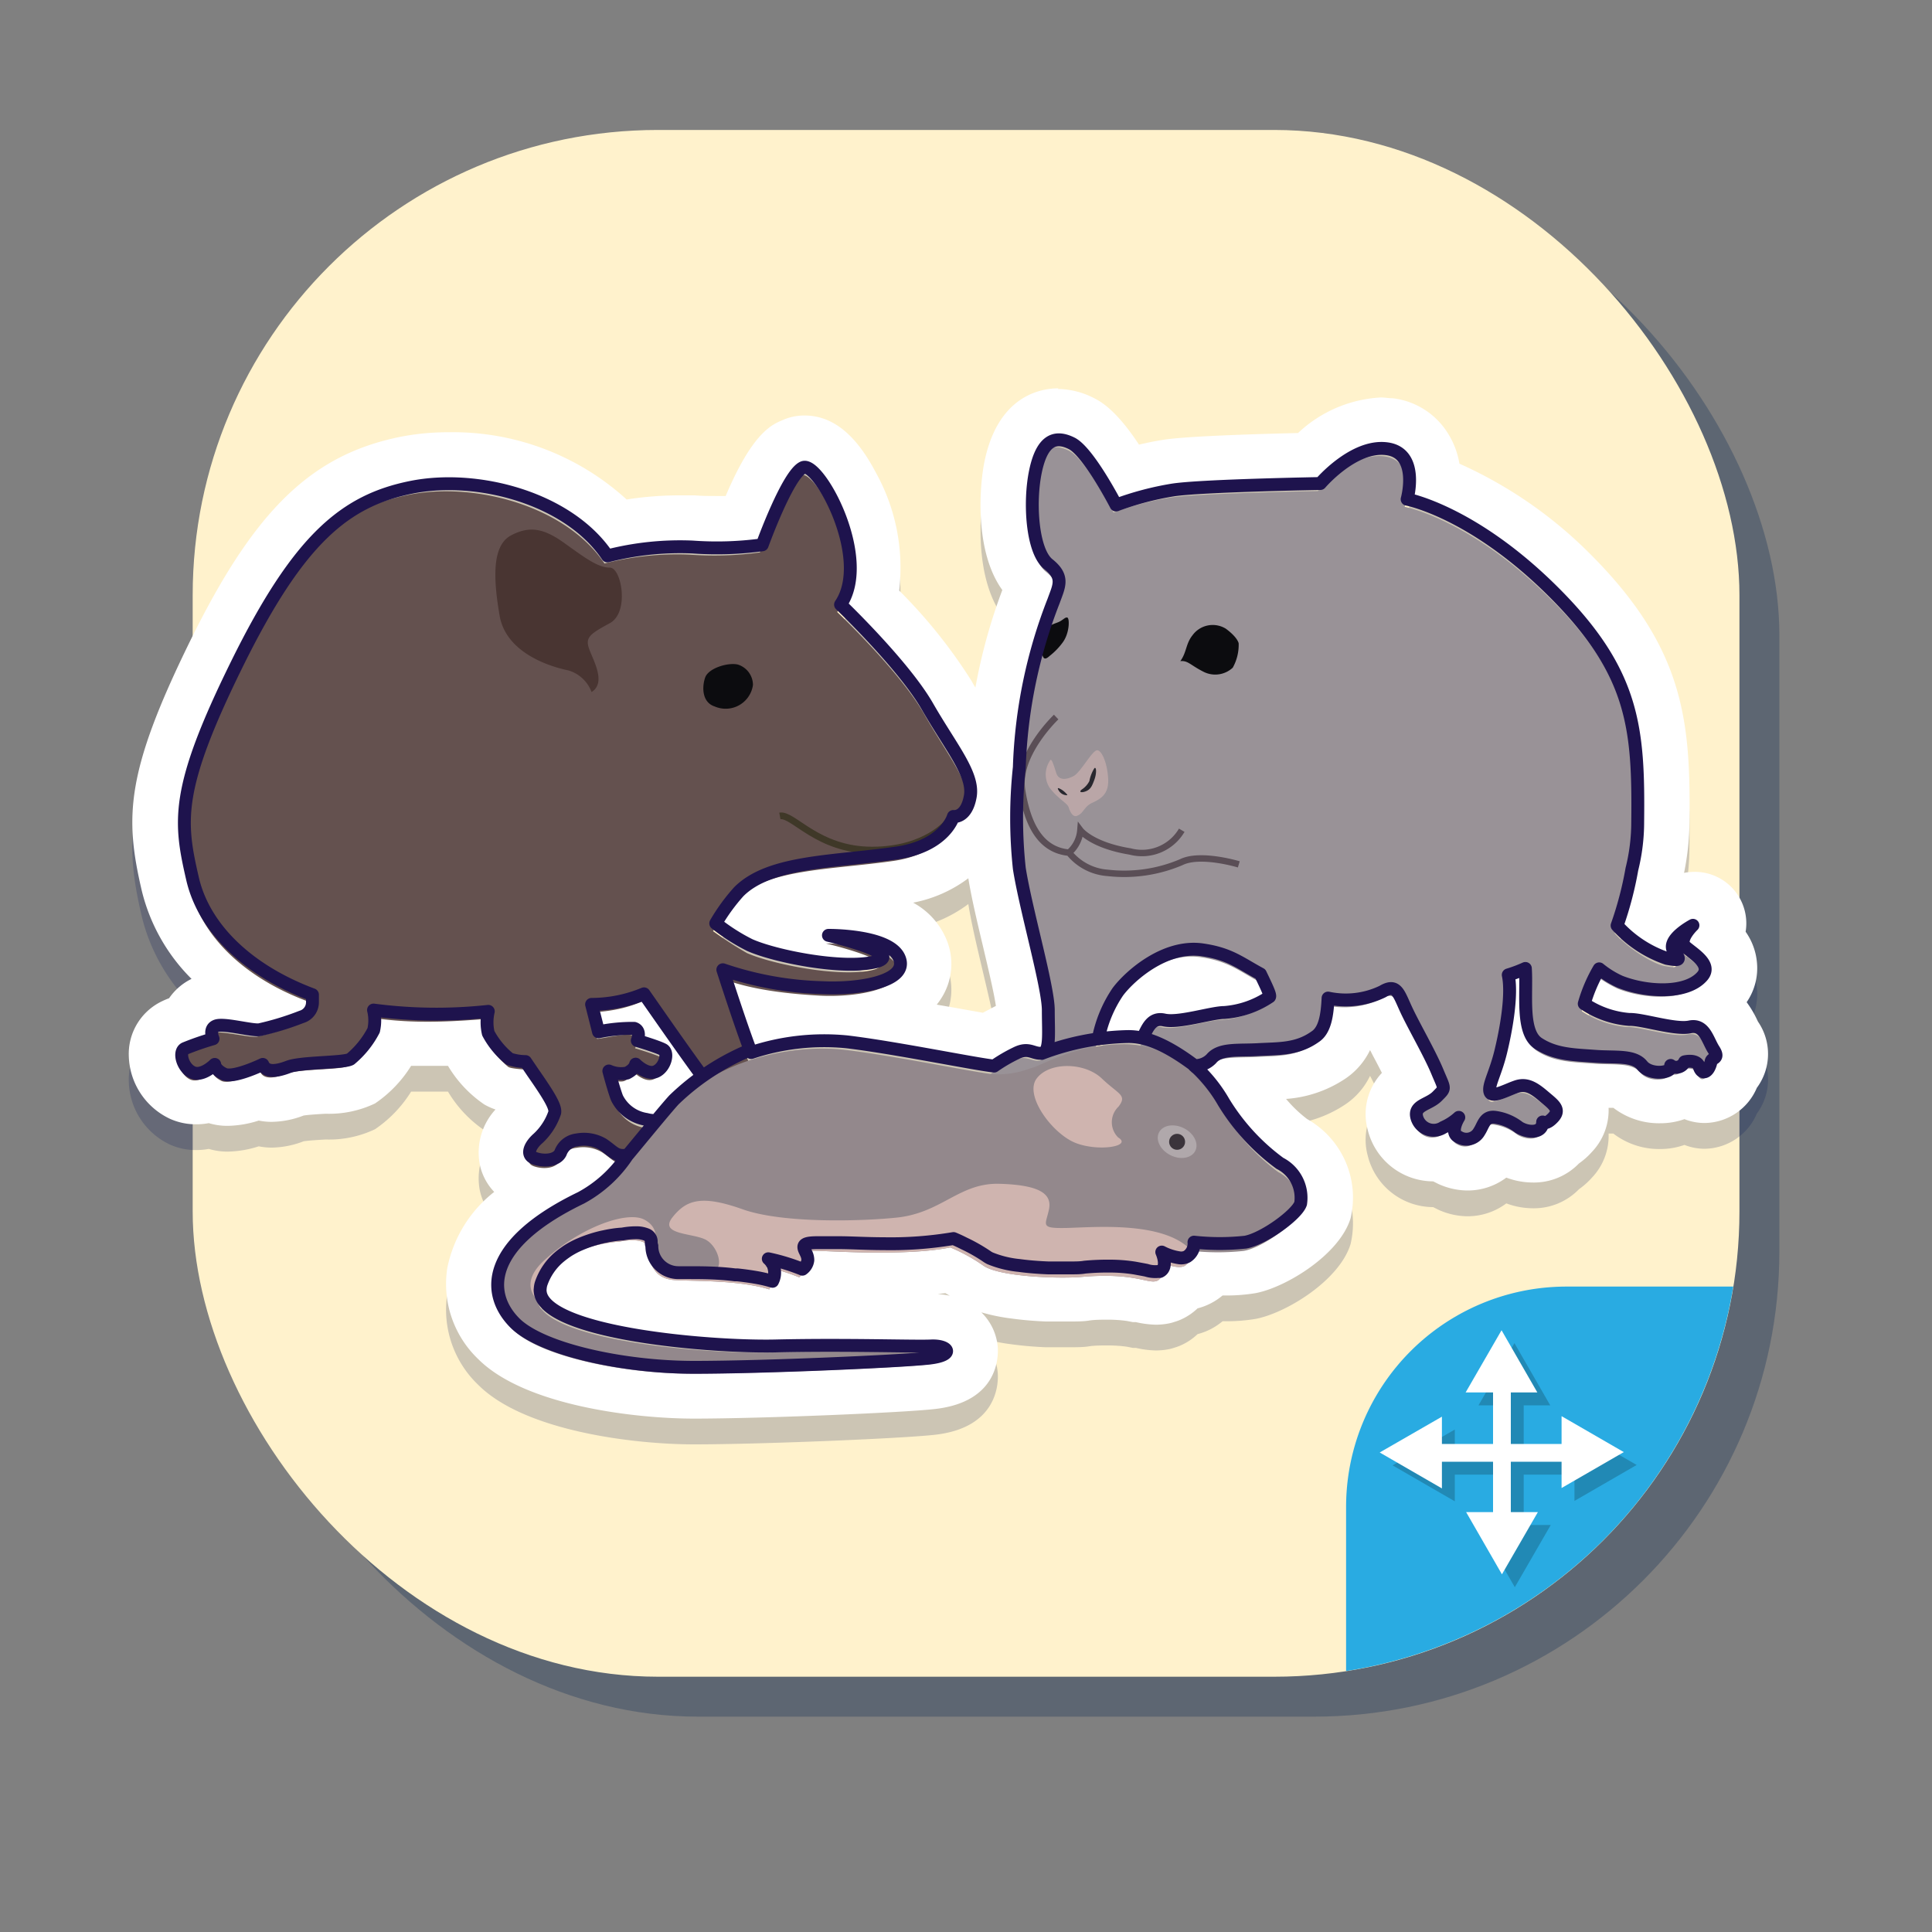 <svg xmlns="http://www.w3.org/2000/svg" viewBox="0 0 150 150"><rect x="0" y="0" width="150" height="150" fill="#808080" stroke="none"/><defs><style>.cls-1{isolation:isolate;}.cls-2{fill:#002451;opacity:0.27;}.cls-3{fill:#fff2cc;}.cls-4{fill:#29abe2;}.cls-5,.cls-7{opacity:0.2;}.cls-5{mix-blend-mode:multiply;}.cls-6{fill:#fff;}.cls-7{fill:#000f56;}.cls-8,.cls-9{fill:#999297;}.cls-9{stroke:#5a4e56;stroke-width:0.5px;}.cls-15,.cls-9{stroke-miterlimit:10;}.cls-10{fill:#d0b4b3;opacity:0.6;}.cls-11{fill:#28282f;}.cls-12{fill:#0c0c0f;}.cls-13{fill:#64514f;}.cls-14{fill:#493532;}.cls-15,.cls-20{fill:none;}.cls-15{stroke:#3f3828;stroke-width:0.52px;}.cls-16{fill:#93888c;}.cls-17{fill:#cfb4af;}.cls-18{fill:#b0a8ab;}.cls-19{fill:#3b343b;}.cls-20{stroke:#1e134d;stroke-linecap:round;stroke-linejoin:round;}</style></defs><title>unesco4Assets</title><g class="cls-1"><g id="Layer_1" data-name="Layer 1"><rect class="cls-2" x="18.06" y="13.19" width="120.09" height="120.09" rx="36.12" ry="36.12"/><rect class="cls-3" x="14.96" y="10.09" width="120.09" height="120.09" rx="36.12" ry="36.12"/><path class="cls-4" d="M134.57,99.89H121.63A17.11,17.11,0,0,0,104.51,117v12.74A36.14,36.14,0,0,0,134.57,99.89Z"/><g class="cls-5"><rect x="116.92" y="108.39" width="1.38" height="10.82"/><polygon points="117.58 104.28 114.79 109.11 120.36 109.11 117.58 104.28"/><polygon points="117.61 123.23 120.4 118.4 114.83 118.4 117.61 123.23"/><rect x="112.2" y="113.11" width="10.82" height="1.38"/><polygon points="108.12 113.77 112.95 116.56 112.95 110.99 108.12 113.77"/><polygon points="127.07 113.74 122.24 110.95 122.24 116.53 127.07 113.74"/></g><rect class="cls-6" x="115.92" y="107.39" width="1.38" height="10.82"/><polygon class="cls-6" points="116.58 103.28 113.79 108.11 119.36 108.11 116.58 103.28"/><polygon class="cls-6" points="116.61 122.23 119.4 117.4 113.83 117.4 116.61 122.23"/><rect class="cls-6" x="111.2" y="112.11" width="10.82" height="1.38"/><polygon class="cls-6" points="107.12 112.77 111.95 115.56 111.95 109.99 107.12 112.77"/><polygon class="cls-6" points="126.07 112.74 121.24 109.95 121.24 115.53 126.07 112.74"/><path class="cls-7" d="M82.18,36.15a2.34,2.34,0,0,1,1,.27c1.31.65,3.45,4.79,3.45,4.79A23.44,23.44,0,0,1,91.05,40c2.25-.34,11.43-.5,11.43-.5s2.31-2.73,4.75-2.73a2.83,2.83,0,0,1,.41,0c2.58.33,1.58,3.92,1.58,3.92s5.12,1,11.38,7.21,6.6,10.6,6.52,17.87a15.13,15.13,0,0,1-.45,3.64,27.1,27.1,0,0,1-1.15,4.38,9.2,9.2,0,0,0,3.87,2.55,4.2,4.2,0,0,0,.68.09c.34,0,.22-.17-.1-.58-.74-.92,1.46-2.13,1.46-2.13s-1.17,1.13-.59,1.66,2.13,1.39,1.3,2.31a4.15,4.15,0,0,1-3.11,1,9,9,0,0,1-3.27-.62,7.33,7.33,0,0,1-1.61-1A11.73,11.73,0,0,0,123,79.93a7.38,7.38,0,0,0,3.45,1.22h.14c.89,0,2.87.63,4.11.63a2,2,0,0,0,.5,0l.29,0c.9,0,1.13,1.11,1.57,1.79s-.14.61-.21.94c-.12.55-.35.81-.56.81s-.29-.14-.36-.4a.69.69,0,0,0-.74-.42,2.06,2.06,0,0,0-.4,0,.65.65,0,0,1-.59.43,1,1,0,0,1-.49-.15c.14.31-.32.52-.88.52a1.72,1.72,0,0,1-1.33-.53c-.68-.82-2.08-.62-3.66-.71s-3,0-4.41-1-.86-3.85-1-5.82a10.86,10.86,0,0,1-1.33.5c.33,1.55-.17,4.31-.59,6s-1,2.59-.83,3.09c0,.13.15.18.31.18a8.81,8.81,0,0,0,1.77-.6,1.47,1.47,0,0,1,.44-.08,2.88,2.88,0,0,1,1.65.83c.75.58,1.34,1,.75,1.64-.31.34-.53.42-.67.42a.21.21,0,0,1-.16-.06c0,.52-.37.72-.82.72a2.05,2.05,0,0,1-1-.3,3.86,3.86,0,0,0-1.83-.78l-.17,0c-.68,0-.78.67-1.09,1.14a1.12,1.12,0,0,1-1,.57,1.47,1.47,0,0,1-.63-.16c-.76-.33,0-1.53,0-1.53a4.44,4.44,0,0,1-1.2.78,1.89,1.89,0,0,1-.81.2,1.24,1.24,0,0,1-1.25-1c-.25-1,.92-1,1.59-1.64s.58-.5,0-1.92-1.84-3.59-2.43-4.84c-.43-.94-.64-1.6-1.16-1.6a1.4,1.4,0,0,0-.67.24,5.41,5.41,0,0,1-2.74.61,9.94,9.94,0,0,1-1.48-.11c0,1.3-.2,2.51-1,3-1.45,1-2.82.88-4.4,1s-3-.11-3.66.71a1.72,1.72,0,0,1-1.33.53h0A11.33,11.33,0,0,1,95,87.56a16.58,16.58,0,0,0,4.37,4.81A3,3,0,0,1,101,95.49c-.27.89-2.86,2.77-4.28,3a9.61,9.61,0,0,1-1.68.12c-1.18,0-2.33-.12-2.33-.12v0a1.2,1.2,0,0,1-.54,1.12.89.89,0,0,1-.44.1h-.13a4.3,4.3,0,0,1-1.39-.45s.54,1.19-.15,1.51l-.08,0-.07,0-.17,0a3.52,3.52,0,0,1-.73-.12l-.26-.05-.65-.12a12.36,12.36,0,0,0-1.87-.15H86c-.53,0-1.14,0-1.83.08-.32,0-.74,0-1.22.06h-.51l-1.09,0c-.76,0-1.55-.09-2.28-.19a8,8,0,0,1-2.24-.55,1.75,1.75,0,0,1-.27-.16,13.08,13.08,0,0,0-1.76-1c-.49-.25-.82-.38-.82-.38a29.29,29.29,0,0,1-5.41.4H68.5c-1.3,0-2.52,0-3.45-.08l-.54,0-.79,0h-.24c-1,0-1.25.13-1,.66l.09.19a1.14,1.14,0,0,1,.12.51,1,1,0,0,1-.42.7,15.71,15.71,0,0,0-2.65-.81,1.44,1.44,0,0,1,.33,1.75c-.33-.1-.7-.19-1.06-.26-.54-.11-1.11-.18-1.67-.24l-.19,0c-1.31-.12-2.62-.14-3.66-.17l-.73,0a2.06,2.06,0,0,1-2.06-2.08c0-.13,0-.26-.05-.38a.58.58,0,0,0-.38-.5,2.07,2.07,0,0,0-.77-.14h-.07a5.73,5.73,0,0,0-1,.1,7.17,7.17,0,0,0-.82.09,7.5,7.5,0,0,0-.78.15,10,10,0,0,0-1.66.54,6.52,6.52,0,0,0-1.07.57c-.17.12-.34.24-.51.38A4.67,4.67,0,0,0,42,101.7a1.91,1.91,0,0,0-.06.33.55.55,0,0,0,0,.18c.19,3.13,11.86,4.25,17.46,4.25h.78c1.69,0,3.36,0,4.91,0,3.32,0,6.06.06,7.08.06h.15c1.3,0,1.87.71-.14.94s-12.83.72-18.3.72S42,106.74,40,104.67c-2.25-2.26-2.31-6.11,5.14-9.71a10,10,0,0,0,3.63-3.29l-.19,0h-.17c-.57,0-.85-.4-1.55-.87a2.18,2.18,0,0,0-1.28-.37c-.26,0-.49,0-.7,0a1.54,1.54,0,0,0-1.28,1,1.18,1.18,0,0,1-1.15.56,3,3,0,0,1-.83-.13c-.77-.26-.34-1,.26-1.55a4.84,4.84,0,0,0,1.29-2c.08-.43-.41-1.27-1.68-3.09-.15-.23-.35-.53-.59-.87a4.12,4.12,0,0,1-1.23-.2,6.42,6.42,0,0,1-1.66-2,3.76,3.76,0,0,1,0-1.7c-1.55.12-3,.22-4.54.22A28.66,28.66,0,0,1,29,80.42a3.44,3.44,0,0,1-.09,1.52,7.25,7.25,0,0,1-1.8,2.24c-.52.3-3.82.21-4.81.6a3.46,3.46,0,0,1-1.21.28.79.79,0,0,1-.81-.47,9,9,0,0,1-2.64.81.9.9,0,0,1-.36-.06c-.69-.35-.73-.75-.73-.75a2.36,2.36,0,0,1-1.36.69.92.92,0,0,1-.36-.07c-.77-.35-1.11-1.59-.6-1.85a22.09,22.09,0,0,1,2.19-.76s-.35-.83.25-1a1.06,1.06,0,0,1,.38,0c.78,0,2.21.36,2.83.36H20a22.19,22.19,0,0,0,3.27-1,1.18,1.18,0,0,0,.85-1.11c0-.18,0-.39,0-.61-5-1.84-8.43-5.15-9.31-9-1-4.47-1.37-6.87,3.44-16.66s8.41-12.71,13.56-13.74a15.18,15.18,0,0,1,2.9-.27c4.64,0,9.84,1.93,12.31,5.6a22.59,22.59,0,0,1,5.63-.71c.32,0,.64,0,1,0,.72,0,1.37.05,1.95.05a20.8,20.8,0,0,0,3.47-.22s2-5.5,3.17-6a.28.28,0,0,1,.13,0c1.33,0,5.15,7.19,2.78,10.67,0,0,4.89,4.64,6.74,7.9s3.62,5.32,3.33,7c-.23,1.43-1,1.55-1.23,1.55H74s-.63,2.3-4.42,2.84c-4.91.71-9.83.59-12.24,3a14.8,14.8,0,0,0-1.79,2.46,15,15,0,0,0,2.63,1.68A23.93,23.93,0,0,0,66,76.89a8.14,8.14,0,0,0,1.89-.18c2.5-.62-3.63-2.06-3.63-2.06h0c.37,0,4.75,0,5.47,1.76s-2.42,2.32-5.15,2.32l-.85,0a26,26,0,0,1-7.7-1.39c.7,2.16,1.58,4.82,2.2,6.43a18.4,18.4,0,0,1,5.7-.92,16,16,0,0,1,1.75.09c3.74.45,9.8,1.7,11.41,1.88h0a12.23,12.23,0,0,1,1.71-1,1.58,1.58,0,0,1,.73-.2c.42,0,.72.21,1.12.21h.13c.67-.08.5-1.5.5-3.34s-1.75-7.85-2.25-11a36.7,36.7,0,0,1,0-7.85,38.81,38.81,0,0,1,2.67-12.94c.42-1.17.83-1.84-.42-2.84s-1.5-4.76-1-7.18c.36-1.77,1-2.47,1.82-2.47m3.08,46.52a13.56,13.56,0,0,1,2.2-.19,7.26,7.26,0,0,1,1.25.12c.33-.65.62-1.43,1.38-1.43l.29,0a1.88,1.88,0,0,0,.5,0c1.24,0,3.22-.63,4.11-.63h.14a7.29,7.29,0,0,0,3.44-1.22c.08-.13-.23-.76-.71-1.77-1.61-.87-2.37-1.56-4.48-1.87a4,4,0,0,0-.69-.05c-2.66,0-5.06,2.17-5.9,3.3a9.84,9.84,0,0,0-1.53,3.66m-38.8-.53c.63,0,1.78-.32,2.43-.32a1,1,0,0,1,.34.05c.56.19.24.95.24.95s1.54.47,2,.7.16,1.39-.55,1.7a.78.78,0,0,1-.33.07,2.19,2.19,0,0,1-1.25-.64s0,.37-.67.69a.78.78,0,0,1-.33.06,4,4,0,0,1-1.08-.22c.26,1,.5,1.76.63,2.09a3.06,3.06,0,0,0,2.28,1.67,2.64,2.64,0,0,0,.67.09c.44-.52.93-1.06,1.49-1.65a12.54,12.54,0,0,1,2.18-1.82C53,83.48,50.88,80.42,50,79.16a10.67,10.67,0,0,1-4.07.85c.16.63.35,1.37.54,2.13m2.91,8.72.21-.28a.84.84,0,0,0-.26.12,1,1,0,0,1,0,.16M82.18,32.15h0c-1.37,0-4.68.55-5.74,5.66-.4,1.92-.79,7,1.38,10a43.44,43.44,0,0,0-2.09,7.57c-.11-.17-.21-.35-.31-.53a40.08,40.08,0,0,0-5.61-7A15.19,15.19,0,0,0,68,38.69c-1.57-3-3.39-4.43-5.54-4.43a4.16,4.16,0,0,0-1.71.36c-.85.36-2.34,1-4.41,5.89h-.65c-.56,0-1.16,0-1.76-.05l-1.16,0a26.54,26.54,0,0,0-4.12.32A20,20,0,0,0,34.8,35.56a19.17,19.17,0,0,0-3.69.35c-6.93,1.39-11.36,5.69-16.37,15.9S9.69,65.47,11,71.12A14.49,14.49,0,0,0,14.87,78a4.52,4.52,0,0,0-1.74,1.5,6.5,6.5,0,0,0-.68.3A4.53,4.53,0,0,0,10,84a5.55,5.55,0,0,0,3.21,4.87,4.87,4.87,0,0,0,2,.42,5.18,5.18,0,0,0,1-.09,5,5,0,0,0,1.47.21A8.25,8.25,0,0,0,20.09,89a4.9,4.9,0,0,0,1,.1,7.08,7.08,0,0,0,2.48-.49c.36-.06,1.19-.11,1.71-.14a8.27,8.27,0,0,0,3.84-.8,9.73,9.73,0,0,0,2.8-2.92c.47,0,1,0,1.45,0s1,0,1.41,0a9.49,9.49,0,0,0,2.82,3,4.75,4.75,0,0,0,.87.39,4.94,4.94,0,0,0-1.23,4.21,4.36,4.36,0,0,0,1.13,2.19,10,10,0,0,0-3.64,5.9,8.06,8.06,0,0,0,2.4,7.08c3.64,3.64,12.23,4.62,16.73,4.62,5.39,0,16.44-.47,18.77-.75,4.84-.56,4.88-4,4.84-4.73a4.25,4.25,0,0,0-1.28-2.77,14.88,14.88,0,0,0,2.35.48c.8.11,1.69.19,2.64.23l1.23,0H83c.6,0,1.11,0,1.54-.07s1-.07,1.48-.07h.17a10.57,10.57,0,0,1,1.31.1l.46.09.23,0a7.73,7.73,0,0,0,1.56.2,5.34,5.34,0,0,0,1-.1,3.17,3.17,0,0,0,.44-.12,3.84,3.84,0,0,0,.56-.21,4.56,4.56,0,0,0,1.23-.84,4.89,4.89,0,0,0,1.94-1h.15a13.78,13.78,0,0,0,2.41-.18c2.38-.45,6.53-3,7.38-5.82a7,7,0,0,0-3.38-7.7,10.15,10.15,0,0,1-1.63-1.56,9.46,9.46,0,0,0,4.52-1.52,5.59,5.59,0,0,0,2-2.27c.09.16.17.33.26.5.22.41.45.85.66,1.27a4.67,4.67,0,0,0-1.1,4.42,5.25,5.25,0,0,0,5.08,4l.42.21a5.53,5.53,0,0,0,2.26.5,5,5,0,0,0,3-1,5.92,5.92,0,0,0,2.07.38,4.86,4.86,0,0,0,3.57-1.48,5.8,5.8,0,0,0,1-.89,4.7,4.7,0,0,0,1.3-3.43h.37a5.83,5.83,0,0,0,3.61,1.2,5.63,5.63,0,0,0,1.91-.32,4.27,4.27,0,0,0,1.55.3,4.46,4.46,0,0,0,4.07-2.73,4.42,4.42,0,0,0,.09-5.14l-.1-.21a8.13,8.13,0,0,0-.78-1.3,4.66,4.66,0,0,0,.8-3.07,4.89,4.89,0,0,0-.88-2.4,4,4,0,0,0-.71-3,4,4,0,0,0-3.26-1.65,4.36,4.36,0,0,0-.81.08,20.65,20.65,0,0,0,.42-4c.09-7.79-.4-13.45-7.69-20.74A33.72,33.72,0,0,0,113.31,38a6.39,6.39,0,0,0-1-2.52,5.84,5.84,0,0,0-4.19-2.56c-.3,0-.61-.06-.92-.06a10.14,10.14,0,0,0-6.42,2.76c-2.93.07-8.44.23-10.35.51-.68.1-1.35.24-2,.39-1.83-2.79-3.07-3.4-3.55-3.64a6.27,6.27,0,0,0-2.76-.68ZM70.91,72.08a10.4,10.4,0,0,0,4.27-1.89c.24,1.5.7,3.43,1.14,5.29.35,1.48.86,3.62,1,4.62l-.31.16-.13.07-.57.3-2.25-.4L72.73,80c.1-.13.2-.26.29-.4a4.93,4.93,0,0,0,.44-4.71,5.77,5.77,0,0,0-2.55-2.8Zm1.89,30.39.6-.07.34.2a6.87,6.87,0,0,0-.94-.13Z"/><path class="cls-6" d="M82.18,34.15a2.34,2.34,0,0,1,1,.27c1.31.65,3.45,4.79,3.45,4.79A23.44,23.44,0,0,1,91.05,38c2.25-.34,11.43-.5,11.43-.5s2.31-2.73,4.75-2.73a2.83,2.83,0,0,1,.41,0c2.58.33,1.58,3.92,1.58,3.92s5.12,1,11.38,7.21,6.6,10.6,6.52,17.87a15.13,15.13,0,0,1-.45,3.64,27.1,27.1,0,0,1-1.15,4.38,9.2,9.2,0,0,0,3.87,2.55,4.2,4.2,0,0,0,.68.09c.34,0,.22-.17-.1-.58-.74-.92,1.46-2.13,1.46-2.13s-1.17,1.13-.59,1.66,2.13,1.39,1.3,2.31a4.15,4.15,0,0,1-3.11,1,9,9,0,0,1-3.27-.62,7.33,7.33,0,0,1-1.61-1A11.73,11.73,0,0,0,123,77.93a7.38,7.38,0,0,0,3.45,1.22h.14c.89,0,2.87.63,4.11.63a2,2,0,0,0,.5,0l.29,0c.9,0,1.13,1.11,1.57,1.79s-.14.61-.21.94c-.12.55-.35.81-.56.81s-.29-.14-.36-.4a.69.69,0,0,0-.74-.42,2.06,2.06,0,0,0-.4,0,.65.65,0,0,1-.59.43,1,1,0,0,1-.49-.15c.14.31-.32.52-.88.52a1.72,1.72,0,0,1-1.33-.53c-.68-.82-2.08-.62-3.66-.71s-3,0-4.41-1-.86-3.85-1-5.82a10.86,10.86,0,0,1-1.33.5c.33,1.55-.17,4.31-.59,6s-1,2.59-.83,3.09c0,.13.15.18.31.18a8.81,8.81,0,0,0,1.77-.6,1.47,1.47,0,0,1,.44-.08,2.88,2.88,0,0,1,1.65.83c.75.58,1.34,1,.75,1.64-.31.34-.53.42-.67.42a.21.21,0,0,1-.16-.06c0,.52-.37.72-.82.72a2.05,2.05,0,0,1-1-.3,3.86,3.86,0,0,0-1.83-.78l-.17,0c-.68,0-.78.67-1.09,1.14a1.12,1.12,0,0,1-1,.57,1.47,1.47,0,0,1-.63-.16c-.76-.33,0-1.53,0-1.53a4.44,4.44,0,0,1-1.2.78,1.89,1.89,0,0,1-.81.2,1.24,1.24,0,0,1-1.25-1c-.25-1,.92-1,1.59-1.64s.58-.5,0-1.92-1.84-3.59-2.43-4.84c-.43-.94-.64-1.6-1.16-1.6a1.4,1.4,0,0,0-.67.24,5.41,5.41,0,0,1-2.74.61,9.94,9.94,0,0,1-1.48-.11c0,1.3-.2,2.51-1,3-1.45,1-2.82.88-4.4,1s-3-.11-3.66.71a1.72,1.72,0,0,1-1.33.53h0A11.33,11.33,0,0,1,95,85.56a16.58,16.58,0,0,0,4.37,4.81A3,3,0,0,1,101,93.49c-.27.89-2.86,2.77-4.28,3a9.61,9.61,0,0,1-1.68.12c-1.18,0-2.33-.12-2.33-.12v0a1.2,1.2,0,0,1-.54,1.12.89.89,0,0,1-.44.1h-.13a4.3,4.3,0,0,1-1.39-.45s.54,1.19-.15,1.51l-.08,0-.07,0-.17,0a3.52,3.52,0,0,1-.73-.12l-.26-.05-.65-.12a12.36,12.36,0,0,0-1.87-.15H86c-.53,0-1.14,0-1.83.08-.32,0-.74,0-1.22.06h-.51l-1.09,0c-.76,0-1.55-.09-2.28-.19a8,8,0,0,1-2.24-.55,1.75,1.75,0,0,1-.27-.16,13.08,13.08,0,0,0-1.76-1c-.49-.25-.82-.38-.82-.38a29.29,29.29,0,0,1-5.41.4H68.5c-1.3,0-2.52,0-3.45-.08l-.54,0-.79,0h-.24c-1,0-1.25.13-1,.66l.09.19a1.14,1.14,0,0,1,.12.51,1,1,0,0,1-.42.7,15.71,15.71,0,0,0-2.65-.81A1.44,1.44,0,0,1,60,99.52c-.33-.1-.7-.19-1.06-.26-.54-.11-1.11-.18-1.67-.24l-.19,0c-1.31-.12-2.62-.14-3.66-.17l-.73,0a2.06,2.06,0,0,1-2.06-2.08c0-.13,0-.26-.05-.38a.58.58,0,0,0-.38-.5,2.07,2.07,0,0,0-.77-.14h-.07a5.73,5.73,0,0,0-1,.1,7.17,7.17,0,0,0-.82.09,7.5,7.5,0,0,0-.78.15,10,10,0,0,0-1.66.54,6.52,6.52,0,0,0-1.07.57c-.17.12-.34.24-.51.38A4.67,4.67,0,0,0,42,99.7a1.91,1.91,0,0,0-.06.33.55.55,0,0,0,0,.18c.19,3.13,11.86,4.25,17.46,4.25h.78c1.69,0,3.36,0,4.91,0,3.32,0,6.06.06,7.08.06h.15c1.3,0,1.87.71-.14.94s-12.83.72-18.3.72S42,104.74,40,102.67c-2.25-2.26-2.31-6.11,5.14-9.71a10,10,0,0,0,3.63-3.29l-.19,0h-.17c-.57,0-.85-.4-1.55-.87a2.18,2.18,0,0,0-1.28-.37c-.26,0-.49,0-.7,0a1.54,1.54,0,0,0-1.28,1,1.18,1.18,0,0,1-1.15.56,3,3,0,0,1-.83-.13c-.77-.26-.34-1,.26-1.55a4.84,4.84,0,0,0,1.29-2c.08-.43-.41-1.27-1.68-3.09-.15-.23-.35-.53-.59-.87a4.12,4.12,0,0,1-1.23-.2,6.42,6.42,0,0,1-1.66-2,3.76,3.76,0,0,1,0-1.7c-1.55.12-3,.22-4.54.22A28.66,28.66,0,0,1,29,78.42a3.44,3.44,0,0,1-.09,1.52,7.25,7.25,0,0,1-1.8,2.24c-.52.3-3.82.21-4.81.6a3.46,3.46,0,0,1-1.21.28.79.79,0,0,1-.81-.47,9,9,0,0,1-2.64.81.9.9,0,0,1-.36-.06c-.69-.35-.73-.75-.73-.75a2.36,2.36,0,0,1-1.36.69.92.92,0,0,1-.36-.07c-.77-.35-1.11-1.59-.6-1.85a22.09,22.09,0,0,1,2.19-.76s-.35-.83.25-1a1.06,1.06,0,0,1,.38,0c.78,0,2.21.36,2.83.36H20a22.19,22.19,0,0,0,3.27-1,1.18,1.18,0,0,0,.85-1.11c0-.18,0-.39,0-.61-5-1.84-8.43-5.15-9.31-9-1-4.47-1.37-6.87,3.44-16.66s8.41-12.71,13.56-13.74a15.18,15.18,0,0,1,2.9-.27c4.64,0,9.84,1.93,12.31,5.6a22.59,22.59,0,0,1,5.63-.71c.32,0,.64,0,1,0,.72,0,1.37.05,1.95.05a20.8,20.8,0,0,0,3.47-.22s2-5.5,3.17-6a.28.28,0,0,1,.13,0c1.33,0,5.15,7.19,2.78,10.67,0,0,4.89,4.64,6.74,7.9s3.62,5.32,3.33,7c-.23,1.43-1,1.55-1.23,1.55H74s-.63,2.3-4.42,2.84c-4.91.71-9.83.59-12.24,3a14.8,14.8,0,0,0-1.79,2.46,15,15,0,0,0,2.63,1.68A23.93,23.93,0,0,0,66,74.89a8.14,8.14,0,0,0,1.89-.18c2.5-.62-3.63-2.06-3.63-2.06h0c.37,0,4.75,0,5.47,1.76s-2.42,2.32-5.15,2.32l-.85,0a26,26,0,0,1-7.7-1.39c.7,2.16,1.58,4.82,2.2,6.43a18.4,18.4,0,0,1,5.7-.92,16,16,0,0,1,1.75.09c3.74.45,9.8,1.7,11.41,1.88h0a12.23,12.23,0,0,1,1.71-1,1.58,1.58,0,0,1,.73-.2c.42,0,.72.21,1.12.21h.13c.67-.08.5-1.5.5-3.34s-1.75-7.85-2.25-11a36.7,36.7,0,0,1,0-7.85,38.81,38.81,0,0,1,2.67-12.94c.42-1.17.83-1.84-.42-2.84s-1.5-4.76-1-7.18c.36-1.77,1-2.47,1.82-2.47m3.08,46.52a13.56,13.56,0,0,1,2.2-.19,7.26,7.26,0,0,1,1.25.12c.33-.65.62-1.43,1.38-1.43l.29,0a1.88,1.88,0,0,0,.5,0c1.24,0,3.22-.63,4.11-.63h.14a7.29,7.29,0,0,0,3.44-1.22c.08-.13-.23-.76-.71-1.77-1.61-.87-2.37-1.56-4.48-1.87a4,4,0,0,0-.69-.05c-2.66,0-5.06,2.17-5.9,3.3a9.84,9.84,0,0,0-1.53,3.66m-38.8-.53c.63,0,1.78-.32,2.43-.32a1,1,0,0,1,.34.05c.56.19.24.95.24.95s1.54.47,2,.7.16,1.39-.55,1.7a.78.78,0,0,1-.33.07,2.19,2.19,0,0,1-1.25-.64s0,.37-.67.69a.78.78,0,0,1-.33.06,4,4,0,0,1-1.08-.22c.26,1,.5,1.76.63,2.09a3.06,3.06,0,0,0,2.28,1.67,2.64,2.64,0,0,0,.67.09c.44-.52.93-1.06,1.49-1.65a12.54,12.54,0,0,1,2.18-1.82C53,81.48,50.88,78.42,50,77.16a10.67,10.67,0,0,1-4.07.85c.16.63.35,1.37.54,2.13m2.91,8.72.21-.28a.84.84,0,0,0-.26.12,1,1,0,0,1,0,.16M82.18,30.15h0c-1.37,0-4.68.55-5.74,5.66-.4,1.92-.79,7,1.38,10a43.44,43.44,0,0,0-2.09,7.57c-.11-.17-.21-.35-.31-.53a40.08,40.08,0,0,0-5.61-7A15.19,15.19,0,0,0,68,36.69c-1.57-3-3.39-4.43-5.54-4.43a4.16,4.16,0,0,0-1.71.36c-.85.36-2.34,1-4.41,5.89h-.65c-.56,0-1.16,0-1.76-.05l-1.16,0a26.54,26.54,0,0,0-4.12.32A20,20,0,0,0,34.8,33.56a19.17,19.17,0,0,0-3.69.35c-6.93,1.39-11.36,5.69-16.37,15.9S9.69,63.47,11,69.12A14.49,14.49,0,0,0,14.87,76a4.52,4.52,0,0,0-1.74,1.5,6.5,6.5,0,0,0-.68.3A4.53,4.53,0,0,0,10,82a5.55,5.55,0,0,0,3.21,4.87,4.87,4.87,0,0,0,2,.42,5.18,5.18,0,0,0,1-.09,5,5,0,0,0,1.47.21A8.25,8.25,0,0,0,20.09,87a4.9,4.9,0,0,0,1,.1,7.08,7.08,0,0,0,2.48-.49c.36-.06,1.19-.11,1.71-.14a8.27,8.27,0,0,0,3.84-.8,9.73,9.73,0,0,0,2.8-2.92c.47,0,1,0,1.45,0s1,0,1.41,0a9.49,9.49,0,0,0,2.82,3,4.75,4.75,0,0,0,.87.39,4.94,4.94,0,0,0-1.23,4.21,4.36,4.36,0,0,0,1.13,2.19,10,10,0,0,0-3.64,5.9,8.06,8.06,0,0,0,2.4,7.08c3.64,3.64,12.23,4.62,16.73,4.62,5.39,0,16.44-.47,18.77-.75,4.84-.56,4.88-4,4.84-4.73a4.25,4.25,0,0,0-1.28-2.77,14.88,14.88,0,0,0,2.35.48c.8.11,1.69.19,2.64.23l1.23,0H83c.6,0,1.11,0,1.54-.07s1-.07,1.48-.07h.17a10.57,10.57,0,0,1,1.31.1l.46.09.23,0a7.73,7.73,0,0,0,1.56.2,5.34,5.34,0,0,0,1-.1,3.17,3.17,0,0,0,.44-.12,3.84,3.84,0,0,0,.56-.21,4.56,4.56,0,0,0,1.23-.84,4.89,4.89,0,0,0,1.94-1h.15a13.78,13.78,0,0,0,2.41-.18c2.38-.45,6.53-3,7.38-5.82a7,7,0,0,0-3.38-7.7,10.15,10.15,0,0,1-1.63-1.56,9.46,9.46,0,0,0,4.52-1.52,5.59,5.59,0,0,0,2-2.27c.09.16.17.33.26.5.22.41.45.85.66,1.27a4.67,4.67,0,0,0-1.1,4.42,5.25,5.25,0,0,0,5.08,4l.42.21a5.53,5.53,0,0,0,2.26.5,5,5,0,0,0,3-1,5.92,5.92,0,0,0,2.07.38,4.86,4.86,0,0,0,3.57-1.48,5.8,5.8,0,0,0,1-.89,4.7,4.7,0,0,0,1.3-3.43h.37a5.83,5.83,0,0,0,3.61,1.2,5.63,5.63,0,0,0,1.91-.32,4.27,4.27,0,0,0,1.55.3,4.46,4.46,0,0,0,4.07-2.73,4.42,4.42,0,0,0,.09-5.14l-.1-.21a8.13,8.13,0,0,0-.78-1.3,4.66,4.66,0,0,0,.8-3.07,4.89,4.89,0,0,0-.88-2.4,4,4,0,0,0-.71-3,4,4,0,0,0-3.26-1.65,4.36,4.36,0,0,0-.81.08,20.65,20.65,0,0,0,.42-4c.09-7.79-.4-13.45-7.69-20.74A33.72,33.72,0,0,0,113.31,36a6.39,6.39,0,0,0-1-2.52,5.84,5.84,0,0,0-4.19-2.56c-.3,0-.61-.06-.92-.06a10.14,10.14,0,0,0-6.42,2.76c-2.93.07-8.44.23-10.35.51-.68.1-1.35.24-2,.39-1.83-2.79-3.07-3.4-3.55-3.64a6.27,6.27,0,0,0-2.76-.68ZM70.91,70.08a10.4,10.4,0,0,0,4.27-1.89c.24,1.5.7,3.43,1.14,5.29.35,1.48.86,3.62,1,4.62l-.31.16-.13.07-.57.3-2.25-.4L72.73,78c.1-.13.2-.26.29-.4a4.93,4.93,0,0,0,.44-4.71,5.77,5.77,0,0,0-2.55-2.8Zm1.89,30.39.6-.07.34.2a6.87,6.87,0,0,0-.94-.13Z"/><path class="cls-8" d="M132.88,82.07c-.48-.74-.71-2-1.86-1.75s-3.71-.62-4.68-.58a7.37,7.37,0,0,1-3.51-1.22c-.24-.37,2.67-4.65,3.68-10.45a15.69,15.69,0,0,0,.44-3.64c.08-7.27-.25-11.61-6.51-17.87s-11.38-7.21-11.38-7.21,1-3.59-1.59-3.92-5.15,2.7-5.15,2.7-9.19.16-11.44.5a23.44,23.44,0,0,0-4.43,1.17S84.31,35.66,83,35s-2.31-.22-2.81,2.2-.25,6.18,1,7.18.84,1.67.42,2.84a38.81,38.81,0,0,0-2.67,12.94,37.43,37.43,0,0,0,0,7.85c.5,3.17,2.25,9.18,2.25,11s.17,3.26-.5,3.34-1-.5-2,0-2.45,1.25-2,1.67,1.11,0,1.11,0a2.76,2.76,0,0,0,0,1.17c.15.5.18.33,1.12,0s2-1.47,2.3-.82,1,.9.9,1.65,1.84,1,1.84,0-.25-1.5.42-1a1.66,1.66,0,0,0,2,.25c.58-.42,2-1,.83-1.42s-1.66-.5-2.08-1.42.58-3.62,1.5-4.86,3.67-3.69,6.6-3.25c2.1.31,2.87,1,4.47,1.87.48,1,.8,1.64.71,1.77a7.33,7.33,0,0,1-3.51,1.22c-1,0-3.53.84-4.68.58s-1.38,1-1.86,1.76.13.61.21.94c.21,1,.74,1,.92.41s1.14-.38,1.14-.38a.71.71,0,0,0,1.08.28c-.25.57,1.53.81,2.21,0s2.08-.62,3.66-.71,3,0,4.41-1c.76-.5.93-1.71,1-3a6.57,6.57,0,0,0,4.22-.5c1.09-.65,1.25.1,1.84,1.36s1.83,3.42,2.42,4.84.67,1.25,0,1.92-1.84.68-1.59,1.64a1.36,1.36,0,0,0,2.06.78,4.22,4.22,0,0,0,1.2-.78s-.75,1.2,0,1.53a1.15,1.15,0,0,0,1.59-.41c.33-.51.41-1.24,1.25-1.12a3.81,3.81,0,0,1,1.83.78c.67.42,1.84.5,1.84-.42,0,0,.25.27.84-.36s0-1.06-.75-1.64-1.34-1-2.09-.75-1.92.92-2.09.42.42-1.42.84-3.09.91-4.44.58-6a10.86,10.86,0,0,0,1.33-.5c.13,2-.33,4.94,1,5.82s2.82.88,4.4,1,3-.11,3.66.71,2.47.58,2.21,0a.72.72,0,0,0,1.09-.28s.95-.24,1.13.38.71.54.92-.41C132.75,82.69,133.36,82.82,132.88,82.07Z"/><path class="cls-9" d="M82,55.67s-3.07,2.91-2.65,5.64S80.8,66,83,66.2a4.23,4.23,0,0,0,3,1.57,11.32,11.32,0,0,0,5.71-.83c1.49-.74,4.47.17,4.47.17"/><path class="cls-9" d="M91.75,64.46a3.58,3.58,0,0,1-4,1.65c-3-.49-3.87-1.65-3.87-1.65A2.58,2.58,0,0,1,83,66.2"/><path class="cls-10" d="M83.62,63.34c.51-.19.54-.71,1.16-1s1.3-.63,1.26-1.8-.46-2.25-.84-2.29-1.29,1.71-1.84,2S82.2,60.63,82,60s-.38-1.25-.5-.91a1.9,1.9,0,0,0,0,2.08c.67.88,1.36,1.17,1.47,1.51S83.29,63.47,83.62,63.34Z"/><path class="cls-11" d="M82.86,61.74c.06,0-.22-.31-.47-.45s-.34-.15-.18.1A.73.73,0,0,0,82.86,61.74Z"/><path class="cls-11" d="M84,61.29a1.69,1.69,0,0,0,.58-.65,2.86,2.86,0,0,1,.39-1c.16-.13.18.4,0,.89s-.29.74-.63.89S83.7,61.52,84,61.29Z"/><path class="cls-12" d="M91.64,51.33c.5-.69.42-1.35.94-2a1.94,1.94,0,0,1,2.59-.52c.94.69,1,1.14,1,1.14a3.65,3.65,0,0,1-.46,1.89,2,2,0,0,1-2.24.33C92.41,51.64,92.24,51.27,91.64,51.33Z"/><path class="cls-12" d="M82.5,49.89c.55-.73.55-1.88.37-1.94s-.35.22-.74.37-.92.29-1.07.94a3.31,3.31,0,0,0-.16,1.47c.09.38.19.57.6.19A5.19,5.19,0,0,0,82.5,49.89Z"/><path class="cls-8" d="M120.51,70.93a9.6,9.6,0,0,0,5.08,5.83c2,.8,5.13,1,6.38-.41.83-.92-.71-1.78-1.29-2.31s.58-1.66.58-1.66-2.2,1.21-1.46,2.13c.46.58.5.69-.58.49s-4-2.07-4.54-3.65"/><path class="cls-13" d="M65,47.52s4.89,4.64,6.74,7.9,3.62,5.32,3.34,7S73.79,64,73.79,64s-.62,2.29-4.41,2.84c-4.91.71-9.84.59-12.24,3s-3.77,8.59-11.42,8.76-12.45,1.55-19,0-11-5.32-12-9.79S13.35,62,18.16,52.16s8.41-12.71,13.56-13.74,12.21.86,15.21,5.33a22.71,22.71,0,0,1,6.6-.69A26.11,26.11,0,0,0,59,42.89s2-5.5,3.18-6S67.48,43.92,65,47.52Z"/><path class="cls-13" d="M35.63,75.3s4.4,6.8,5.67,8.62S43.06,86.59,43,87a5,5,0,0,1-1.29,2c-.6.51-1,1.29-.26,1.55s1.72.17,2-.43a1.53,1.53,0,0,1,1.29-1,2.89,2.89,0,0,1,2,.34c.77.51,1,.94,1.72.86,0,0,1.24,0,.77-1,0,0,.39-.34,1.2,0s1.12,1,2.11,1,1.37-.56,1.11-1.08-.51-.55-.51-.55.58.13.59-.43-.12-.86-.55-.78a10.44,10.44,0,0,1-3.09.09,3,3,0,0,1-2.27-1.67c-.52-1.25-2.45-9.15-2.45-9.15"/><path class="cls-13" d="M28.76,78.39a4.89,4.89,0,0,1,0,2.14A7.25,7.25,0,0,1,27,82.77c-.52.3-3.82.21-4.81.6s-1.76.43-2-.19c0,0-2.31,1.09-3,.74s-.73-.74-.73-.74-.95,1-1.72.62-1.1-1.59-.59-1.85a22.13,22.13,0,0,1,2.18-.76s-.34-.83.26-1,2.75.38,3.35.3a22.07,22.07,0,0,0,3.26-1A1.18,1.18,0,0,0,24,78.39c0-.6.08-1.68.08-1.68"/><path class="cls-13" d="M37.81,78.84a4.45,4.45,0,0,0,0,2,6.7,6.7,0,0,0,1.66,2c.47.28,3.51.2,4.42.56s1.62.4,1.86-.18c0,0,2.13,1,2.76.69s.67-.69.67-.69.87.89,1.58.57,1-1.46.55-1.7-2-.7-2-.7.32-.76-.23-1-2.53.36-3.08.28a19.89,19.89,0,0,1-3-.87,1.09,1.09,0,0,1-.79-1c0-.55-.07-1.55-.07-1.55"/><path class="cls-13" d="M49.41,77.16s6,8.48,6.44,9a4.21,4.21,0,0,0,2.53.94,13.14,13.14,0,0,1,3.09.39c.47.26,1.25,0,1.12-.39s-.86-.64-.86-.64a1.74,1.74,0,0,1,.87-.09,4.63,4.63,0,0,0,1.7.13c.35-.13,0-.77,0-.77a3.7,3.7,0,0,0,1.46-.13c.35-.21-.34-1-.34-1a12,12,0,0,0-2.27,0,13.39,13.39,0,0,1-4.38-.77c-.56-.39-4-11.42-4-11.42"/><path class="cls-14" d="M45.93,53.73a2.75,2.75,0,0,0-1.8-1.68c-1.29-.26-4.83-1.29-5.34-4.25s-.58-5.47.9-6.24,2.57-.52,4.18.64,2.58,1.87,3.48,1.87,1.54,3.47,0,4.31-1.93,1.1-1.61,2S47.09,53,45.93,53.73Z"/><path class="cls-12" d="M58.46,53.18A1.67,1.67,0,0,0,57.3,51.6c-.74-.19-2.29.26-2.55,1s-.25,1.93.74,2.25A2.14,2.14,0,0,0,58.46,53.18Z"/><path class="cls-15" d="M73.62,63.79S71.94,66,67.7,66s-6.12-2.84-7.15-2.65"/><path class="cls-13" d="M52.72,70.13A29.07,29.07,0,0,0,58,74c2,.88,7.25,1.92,9.75,1.31s-3.63-2.06-3.63-2.06,4.75,0,5.5,1.76-3.12,2.45-6,2.29-6.56-.58-9-2"/><path class="cls-16" d="M45,93.55c2.79-1.35,3.47-3.66,7.22-7.58s9.63-4.9,13.37-4.46,9.81,1.7,11.41,1.88a6.86,6.86,0,0,0,3-.45c.89-.18,3.39-1.87,7.31-1.87s6.69,3.47,7.58,5.08A16.31,16.31,0,0,0,99.24,91a3,3,0,0,1,1.6,3.12c-.27.89-2.85,2.77-4.28,3a18.49,18.49,0,0,1-4,0A1.24,1.24,0,0,1,92,98.27c-.62.36-2-.35-2-.35s.54,1.19-.14,1.51-1.67-.66-5.89-.29c-1.69.15-6.36,0-7.61-.87a13.58,13.58,0,0,0-2.58-1.42c-3.48.71-9.54.26-10.52.26s-1.25.13-1,.66.37.87-.21,1.4a15.74,15.74,0,0,0-2.64-.81,1.45,1.45,0,0,1,.32,1.75c-2.29-.71-5.52-.63-7.3-.72s-2-1.47-2.11-2.46-2.23-.53-2.23-.53-5.14.2-6.33,3.89S54.55,105.16,60,105s10.82,0,12.13,0,1.9.7-.12.94-12.84.71-18.31.71-11.84-1.37-13.9-3.44C37.55,101,37.49,97.15,45,93.55Z"/><path class="cls-17" d="M86.81,88.31c1.14.69-1.54,1.13-3.32.42s-4-3.68-3-5,3.74-1.25,5.05,0,2,1.28,1.3,2.19A1.67,1.67,0,0,0,86.81,88.31Z"/><path class="cls-17" d="M92,98.27c-.62.36-2-.35-2-.35s.54,1.19-.14,1.51-1.67-.66-5.89-.29c-1.69.15-6.36,0-7.61-.87a13.58,13.58,0,0,0-2.58-1.42c-3.48.71-9.54.26-10.52.26s-1.25.13-1,.66.37.87-.21,1.4a15.74,15.74,0,0,0-2.64-.81,1.45,1.45,0,0,1,.32,1.75c-2.29-.71-5.52-.63-7.3-.72s-2-1.47-2.11-2.46-2.23-.53-2.23-.53-5.14.2-6.33,3.89a1.43,1.43,0,0,0-.06.64c-.62-.68-.9-1.68.47-3C45,95.29,48.66,94,50,94.68s.8,1.91,1.07,2.78,2.67,1.31,4,1.31.71-2.08-.36-2.56-3.56-.37-2.49-1.71,2.23-1.75,5.44-.61,9.5.91,12,.64c3.48-.38,4.82-2.71,7.94-2.62s4.1.78,3.84,2-.72,1.47,1.33,1.43,7.64-.59,9.75,1.78A1.24,1.24,0,0,1,92,98.27Z"/><ellipse class="cls-18" cx="91.39" cy="88.65" rx="1.17" ry="1.58" transform="translate(-29.1 129.78) rotate(-62.98)"/><circle class="cls-19" cx="91.39" cy="88.65" r="0.62"/><path class="cls-20" d="M133.05,81.49c-.48-.75-.71-2-1.86-1.76s-3.71-.62-4.68-.58A7.31,7.31,0,0,1,123,77.93a11.73,11.73,0,0,1,1.16-2.71,7.33,7.33,0,0,0,1.61,1c2,.8,5.13,1,6.38-.41.83-.92-.71-1.78-1.3-2.31s.59-1.66.59-1.66S129.23,73,130,73.92c.46.58.5.69-.58.49a9.2,9.2,0,0,1-3.87-2.55,27.1,27.1,0,0,0,1.15-4.38,15.13,15.13,0,0,0,.45-3.64c.08-7.27-.25-11.61-6.52-17.87s-11.38-7.21-11.38-7.21,1-3.58-1.58-3.92-5.16,2.7-5.16,2.7-9.18.16-11.43.5a23.44,23.44,0,0,0-4.43,1.17s-2.14-4.14-3.45-4.79-2.31-.22-2.81,2.2-.25,6.18,1,7.18.84,1.67.42,2.84a38.81,38.81,0,0,0-2.67,12.94,36.7,36.7,0,0,0,0,7.85c.5,3.17,2.25,9.18,2.25,11s.17,3.26-.5,3.34-1-.5-2,0a12.23,12.23,0,0,0-1.71,1h0c-1.61-.18-7.67-1.43-11.41-1.88a18,18,0,0,0-7.45.83c-.62-1.61-1.5-4.27-2.2-6.43a26,26,0,0,0,7.7,1.39c2.88.15,6.75-.49,6-2.3s-5.5-1.76-5.5-1.76,6.13,1.44,3.63,2.06-7.79-.43-9.75-1.31a15,15,0,0,1-2.63-1.68,14.8,14.8,0,0,1,1.79-2.46c2.41-2.41,7.33-2.29,12.24-3,3.79-.54,4.42-2.84,4.42-2.84s1,.17,1.31-1.55-1.48-3.78-3.33-7-6.74-7.9-6.74-7.9c2.45-3.6-1.72-11.16-2.91-10.64s-3.17,6-3.17,6a26.19,26.19,0,0,1-5.42.17,22.71,22.71,0,0,0-6.6.69c-3-4.47-10.06-6.36-15.21-5.33s-8.76,4-13.56,13.74-4.47,12.19-3.44,16.66c.88,3.81,4.27,7.12,9.31,9,0,.22,0,.43,0,.61a1.18,1.18,0,0,1-.85,1.11,22.19,22.19,0,0,1-3.27,1c-.6.08-2.74-.52-3.35-.3s-.25,1-.25,1a22.09,22.09,0,0,0-2.19.76c-.51.26-.17,1.5.6,1.85s1.72-.62,1.72-.62,0,.4.73.75,3-.75,3-.75c.26.62,1,.57,2,.19s4.29-.3,4.81-.6a7.25,7.25,0,0,0,1.8-2.24A3.44,3.44,0,0,0,29,78.42a37.43,37.43,0,0,0,8.91.1,3.76,3.76,0,0,0,0,1.7,6.42,6.42,0,0,0,1.66,2,4.12,4.12,0,0,0,1.23.2l.59.87c1.27,1.82,1.76,2.66,1.68,3.09a4.84,4.84,0,0,1-1.29,2c-.6.52-1,1.29-.26,1.55s1.72.17,2-.43a1.54,1.54,0,0,1,1.28-1,2.91,2.91,0,0,1,2,.34c.77.51,1,.94,1.72.86l.19,0A10,10,0,0,1,45.11,93c-7.45,3.6-7.39,7.45-5.14,9.71,2.07,2.07,8.44,3.45,13.91,3.45s16.28-.48,18.3-.72,1.43-1,.12-.94-6.65-.13-12.12,0c-5.2.11-18-1-18.24-4.24a.55.55,0,0,1,0-.18A1.91,1.91,0,0,1,42,99.7a4.67,4.67,0,0,1,1.49-2.16c.17-.14.34-.26.51-.38a6.52,6.52,0,0,1,1.07-.57,10,10,0,0,1,1.66-.54c.29-.06.55-.12.78-.15a7.17,7.17,0,0,1,.82-.09,5.67,5.67,0,0,1,1.08-.1,2.07,2.07,0,0,1,.77.14.58.58,0,0,1,.38.5c0,.12,0,.25.05.38a2.06,2.06,0,0,0,2.06,2.08l.73,0c1,0,2.35,0,3.66.17l.19,0c.56.06,1.13.14,1.67.24.36.07.73.16,1.06.26a1.44,1.44,0,0,0-.33-1.75,15.71,15.71,0,0,1,2.65.81,1,1,0,0,0,.42-.7,1.14,1.14,0,0,0-.12-.51l-.09-.19c-.27-.53,0-.66,1-.66h.24l.79,0,.54,0c1,0,2.21.08,3.54.08a29.29,29.29,0,0,0,5.41-.4s.33.13.82.38a13.08,13.08,0,0,1,1.76,1,1.75,1.75,0,0,0,.27.16,8,8,0,0,0,2.24.55c.73.1,1.52.16,2.28.19l1.09,0H83c.48,0,.9,0,1.22-.06a19.45,19.45,0,0,1,2-.08,12.36,12.36,0,0,1,1.87.15l.65.12.26.05a2.27,2.27,0,0,0,.9.1l.07,0,.08,0c.69-.32.15-1.51.15-1.51a4.3,4.3,0,0,0,1.39.45,1,1,0,0,0,.57-.1,1.2,1.2,0,0,0,.54-1.12v0a18.49,18.49,0,0,0,4,0c1.42-.26,4-2.14,4.28-3a3,3,0,0,0-1.61-3.12A16.58,16.58,0,0,1,95,85.56a11.33,11.33,0,0,0-2.3-2.83,1.74,1.74,0,0,0,1.35-.53c.68-.82,2.08-.62,3.66-.71s3,0,4.4-1c.77-.5.94-1.71,1-3a6.57,6.57,0,0,0,4.22-.5c1.08-.65,1.25.1,1.83,1.36s1.84,3.42,2.43,4.84.66,1.25,0,1.92-1.84.68-1.59,1.64a1.36,1.36,0,0,0,2.06.78,4.44,4.44,0,0,0,1.2-.78s-.76,1.2,0,1.53a1.13,1.13,0,0,0,1.58-.41c.34-.51.42-1.24,1.26-1.12a3.86,3.86,0,0,1,1.83.78c.67.42,1.84.5,1.84-.42,0,0,.25.27.83-.36s0-1-.75-1.64-1.33-1-2.09-.75-1.92.92-2.08.42.42-1.42.83-3.09.92-4.43.59-6a10.86,10.86,0,0,0,1.33-.5c.13,2-.34,4.94,1,5.82s2.82.88,4.41,1,3-.11,3.66.71,2.46.58,2.21,0a.71.71,0,0,0,1.08-.28s.95-.24,1.14.38.71.54.92-.41C132.91,82.1,133.53,82.23,133.05,81.49Zm-75.17.18a18.91,18.91,0,0,0-5.54,3.71c-.56.59-3.16,3.77-3.6,4.29M50.85,87a2.64,2.64,0,0,1-.67-.09,3.06,3.06,0,0,1-2.28-1.67c-.13-.33-.37-1.11-.63-2.09a2.33,2.33,0,0,0,1.41.16c.63-.32.67-.69.67-.69s.87.89,1.58.57,1-1.46.55-1.7-2-.7-2-.7.32-.76-.24-.95a12.86,12.86,0,0,0-2.77.27c-.19-.76-.38-1.5-.54-2.13A10.67,10.67,0,0,0,50,77.16c.89,1.27,3,4.32,4.53,6.4m38.21-.83c-2.73-2.06-4.29-2.28-5.27-2.25a19.86,19.86,0,0,0-6.6,1.31m4.4-1.12A9.84,9.84,0,0,1,86.79,77c.92-1.23,3.67-3.69,6.59-3.25,2.11.31,2.87,1,4.48,1.87.48,1,.79,1.64.71,1.77a7.27,7.27,0,0,1-3.51,1.22c-1,0-3.54.84-4.68.58-1-.22-1.3.67-1.67,1.4"/></g></g></svg>